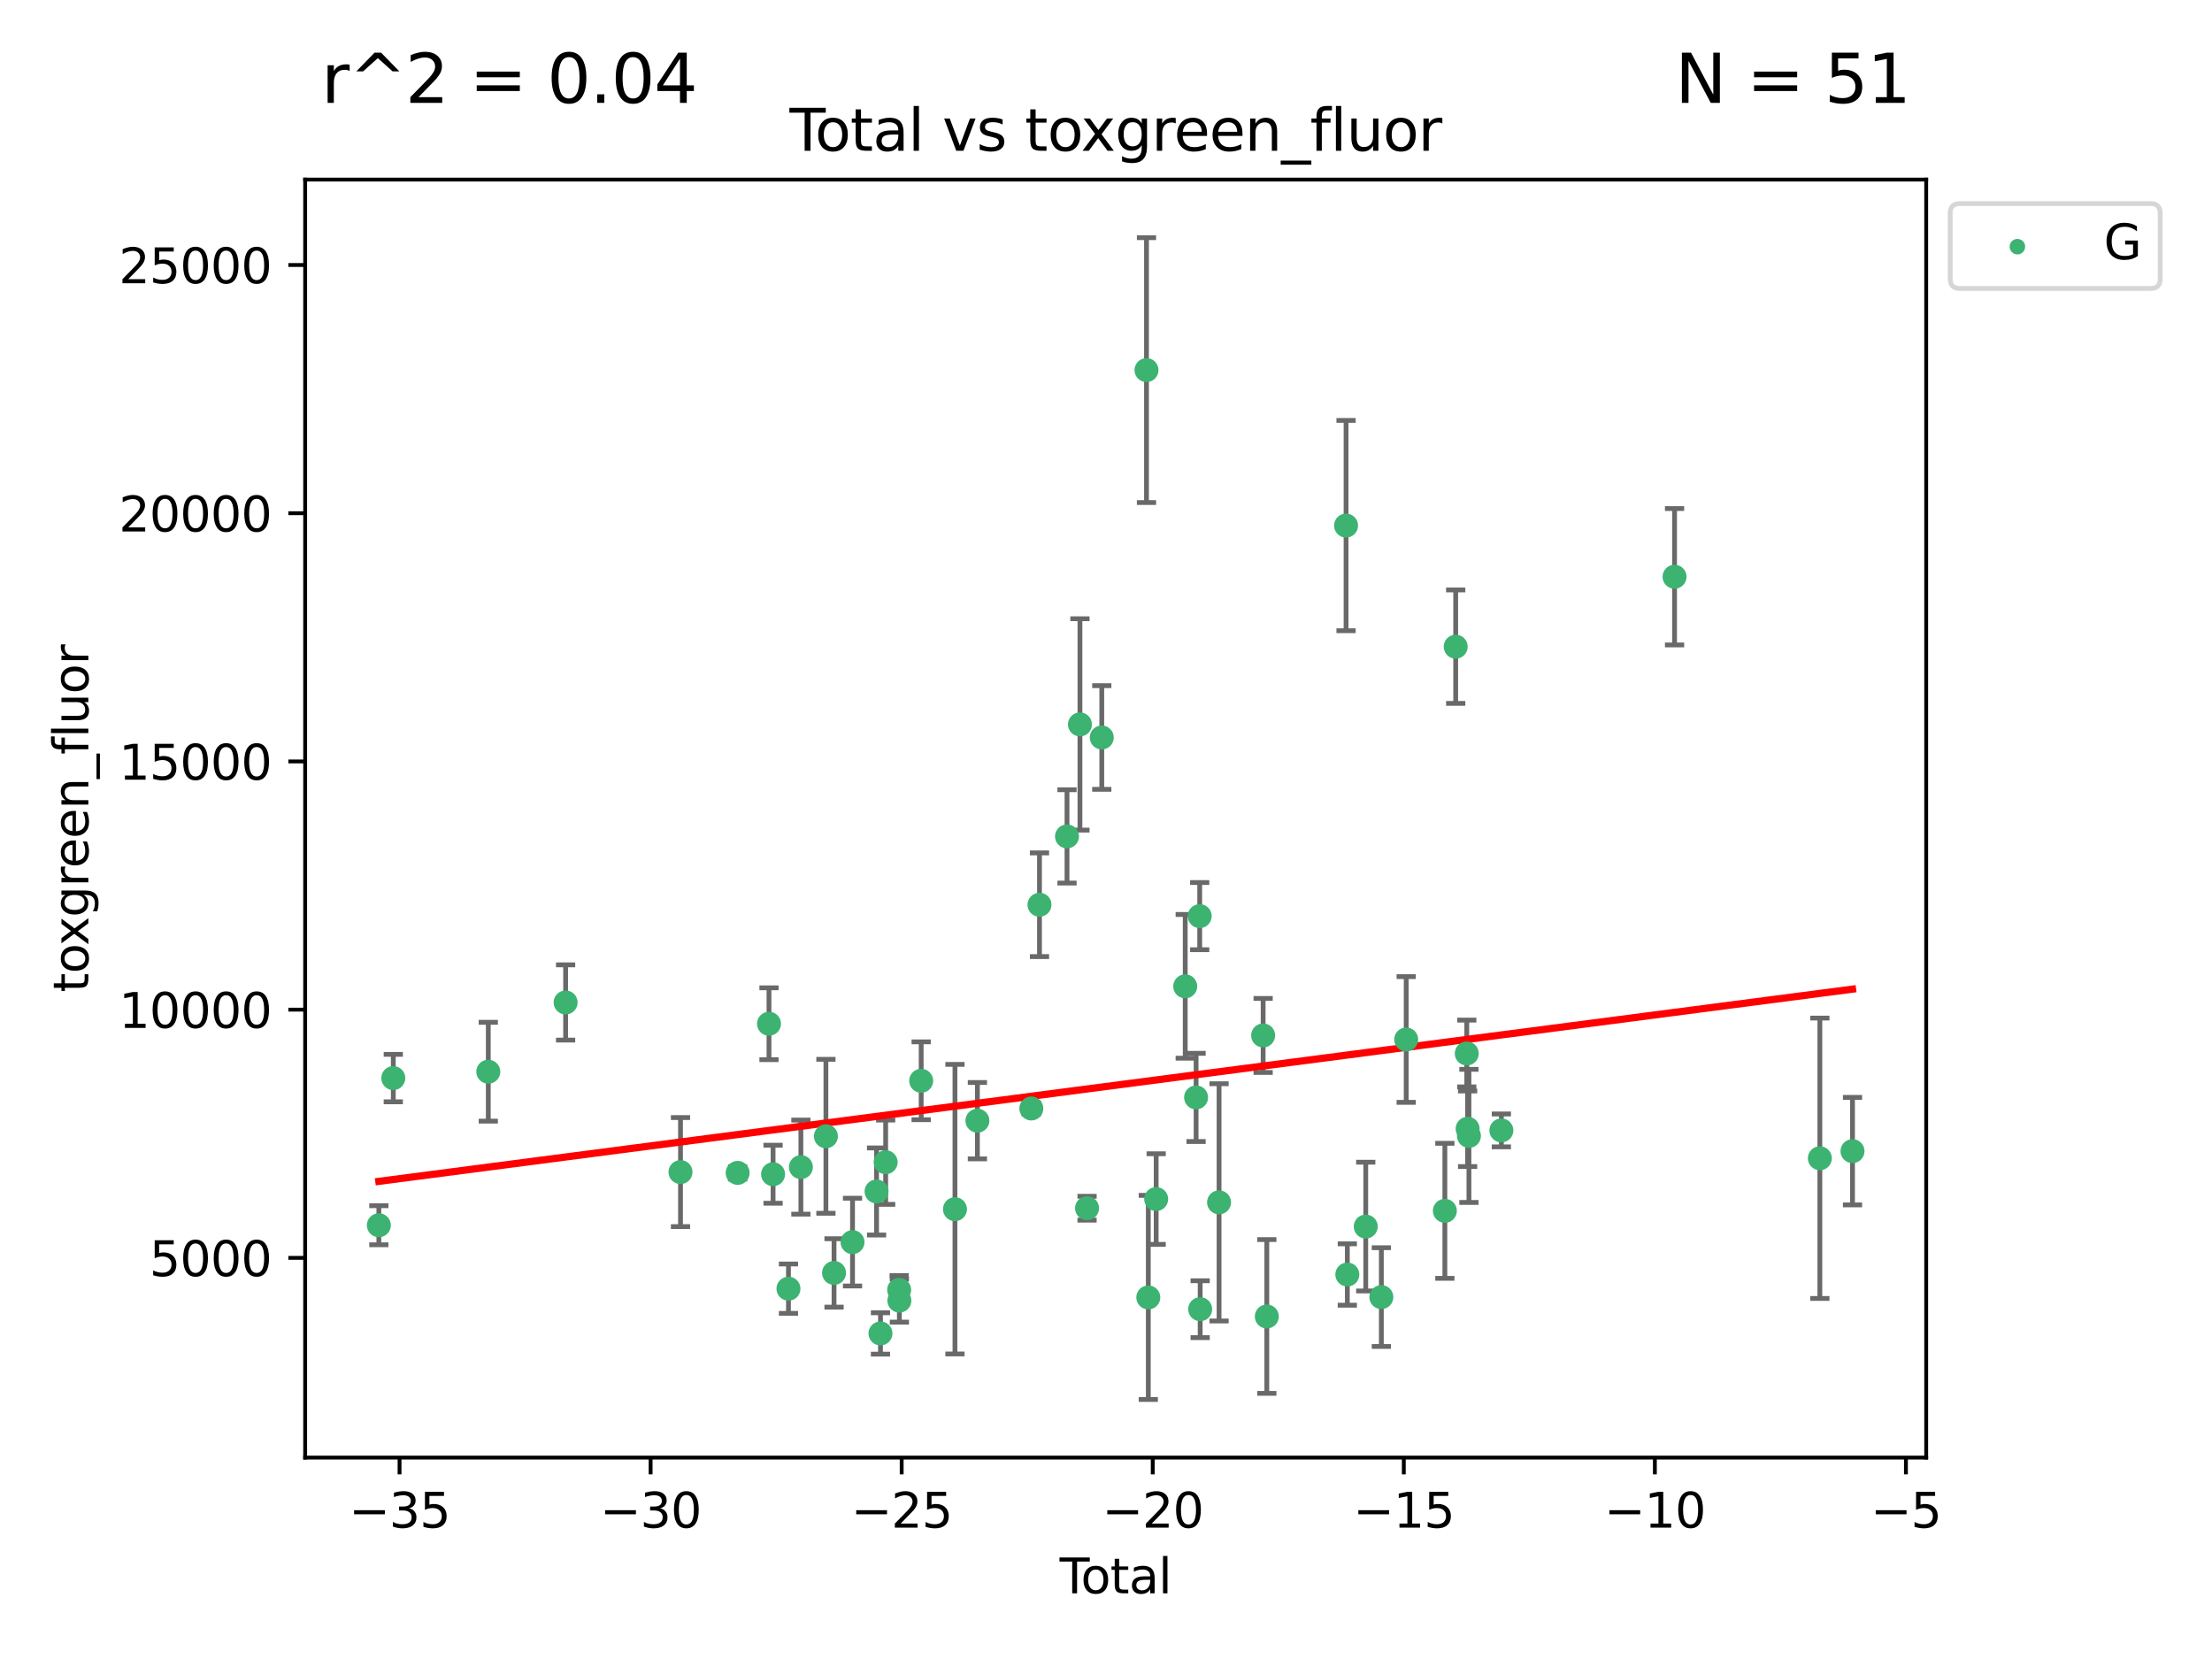 <?xml version="1.0" encoding="utf-8" standalone="no"?>
<!DOCTYPE svg PUBLIC "-//W3C//DTD SVG 1.1//EN"
  "http://www.w3.org/Graphics/SVG/1.1/DTD/svg11.dtd">
<svg xmlns:xlink="http://www.w3.org/1999/xlink" width="460.8pt" height="345.6pt" viewBox="0 0 460.8 345.6" xmlns="http://www.w3.org/2000/svg" version="1.1">
 <defs>
  <style type="text/css">*{stroke-linejoin: round; stroke-linecap: butt}</style>
 </defs>
 <g id="figure_1">
  <g id="patch_1">
   <path d="M 0 345.6 
L 460.8 345.6 
L 460.8 0 
L 0 0 
z
" style="fill: #ffffff"/>
  </g>
  <g id="axes_1">
   <g id="patch_2">
    <path d="M 63.571 303.64 
L 401.26 303.64 
L 401.26 37.411 
L 63.571 37.411 
z
" style="fill: #ffffff"/>
   </g>
   <g id="PathCollection_1">
    <defs>
     <path id="mba7ca7279b" d="M 0 1.118 
C 0.297 1.118 0.581 1 0.791 0.791 
C 1 0.581 1.118 0.297 1.118 0 
C 1.118 -0.297 1 -0.581 0.791 -0.791 
C 0.581 -1 0.297 -1.118 0 -1.118 
C -0.297 -1.118 -0.581 -1 -0.791 -0.791 
C -1 -0.581 -1.118 -0.297 -1.118 0 
C -1.118 0.297 -1 0.581 -0.791 0.791 
C -0.581 1 -0.297 1.118 0 1.118 
z
" style="stroke: #3cb371"/>
    </defs>
    <g clip-path="url(#pd27b53d51d)">
     <use xlink:href="#mba7ca7279b" x="78.921" y="255.241" style="fill: #3cb371; stroke: #3cb371"/>
     <use xlink:href="#mba7ca7279b" x="81.93" y="224.585" style="fill: #3cb371; stroke: #3cb371"/>
     <use xlink:href="#mba7ca7279b" x="101.719" y="223.257" style="fill: #3cb371; stroke: #3cb371"/>
     <use xlink:href="#mba7ca7279b" x="117.827" y="208.834" style="fill: #3cb371; stroke: #3cb371"/>
     <use xlink:href="#mba7ca7279b" x="141.76" y="244.166" style="fill: #3cb371; stroke: #3cb371"/>
     <use xlink:href="#mba7ca7279b" x="153.665" y="244.333" style="fill: #3cb371; stroke: #3cb371"/>
     <use xlink:href="#mba7ca7279b" x="160.196" y="213.265" style="fill: #3cb371; stroke: #3cb371"/>
     <use xlink:href="#mba7ca7279b" x="161.046" y="244.609" style="fill: #3cb371; stroke: #3cb371"/>
     <use xlink:href="#mba7ca7279b" x="164.252" y="268.458" style="fill: #3cb371; stroke: #3cb371"/>
     <use xlink:href="#mba7ca7279b" x="166.84" y="243.132" style="fill: #3cb371; stroke: #3cb371"/>
     <use xlink:href="#mba7ca7279b" x="172.053" y="236.707" style="fill: #3cb371; stroke: #3cb371"/>
     <use xlink:href="#mba7ca7279b" x="173.747" y="265.175" style="fill: #3cb371; stroke: #3cb371"/>
     <use xlink:href="#mba7ca7279b" x="177.596" y="258.756" style="fill: #3cb371; stroke: #3cb371"/>
     <use xlink:href="#mba7ca7279b" x="182.603" y="248.206" style="fill: #3cb371; stroke: #3cb371"/>
     <use xlink:href="#mba7ca7279b" x="183.419" y="277.778" style="fill: #3cb371; stroke: #3cb371"/>
     <use xlink:href="#mba7ca7279b" x="184.499" y="242.11" style="fill: #3cb371; stroke: #3cb371"/>
     <use xlink:href="#mba7ca7279b" x="187.311" y="268.703" style="fill: #3cb371; stroke: #3cb371"/>
     <use xlink:href="#mba7ca7279b" x="187.355" y="270.943" style="fill: #3cb371; stroke: #3cb371"/>
     <use xlink:href="#mba7ca7279b" x="191.898" y="225.149" style="fill: #3cb371; stroke: #3cb371"/>
     <use xlink:href="#mba7ca7279b" x="198.937" y="251.896" style="fill: #3cb371; stroke: #3cb371"/>
     <use xlink:href="#mba7ca7279b" x="203.61" y="233.46" style="fill: #3cb371; stroke: #3cb371"/>
     <use xlink:href="#mba7ca7279b" x="214.844" y="230.917" style="fill: #3cb371; stroke: #3cb371"/>
     <use xlink:href="#mba7ca7279b" x="216.545" y="188.473" style="fill: #3cb371; stroke: #3cb371"/>
     <use xlink:href="#mba7ca7279b" x="222.277" y="174.238" style="fill: #3cb371; stroke: #3cb371"/>
     <use xlink:href="#mba7ca7279b" x="224.972" y="150.91" style="fill: #3cb371; stroke: #3cb371"/>
     <use xlink:href="#mba7ca7279b" x="226.453" y="251.69" style="fill: #3cb371; stroke: #3cb371"/>
     <use xlink:href="#mba7ca7279b" x="229.52" y="153.633" style="fill: #3cb371; stroke: #3cb371"/>
     <use xlink:href="#mba7ca7279b" x="238.835" y="77.1" style="fill: #3cb371; stroke: #3cb371"/>
     <use xlink:href="#mba7ca7279b" x="239.213" y="270.277" style="fill: #3cb371; stroke: #3cb371"/>
     <use xlink:href="#mba7ca7279b" x="240.851" y="249.786" style="fill: #3cb371; stroke: #3cb371"/>
     <use xlink:href="#mba7ca7279b" x="246.904" y="205.47" style="fill: #3cb371; stroke: #3cb371"/>
     <use xlink:href="#mba7ca7279b" x="249.167" y="228.612" style="fill: #3cb371; stroke: #3cb371"/>
     <use xlink:href="#mba7ca7279b" x="249.92" y="190.842" style="fill: #3cb371; stroke: #3cb371"/>
     <use xlink:href="#mba7ca7279b" x="250.017" y="272.727" style="fill: #3cb371; stroke: #3cb371"/>
     <use xlink:href="#mba7ca7279b" x="253.952" y="250.471" style="fill: #3cb371; stroke: #3cb371"/>
     <use xlink:href="#mba7ca7279b" x="263.134" y="215.702" style="fill: #3cb371; stroke: #3cb371"/>
     <use xlink:href="#mba7ca7279b" x="263.901" y="274.247" style="fill: #3cb371; stroke: #3cb371"/>
     <use xlink:href="#mba7ca7279b" x="280.407" y="109.488" style="fill: #3cb371; stroke: #3cb371"/>
     <use xlink:href="#mba7ca7279b" x="280.673" y="265.504" style="fill: #3cb371; stroke: #3cb371"/>
     <use xlink:href="#mba7ca7279b" x="284.511" y="255.513" style="fill: #3cb371; stroke: #3cb371"/>
     <use xlink:href="#mba7ca7279b" x="287.76" y="270.21" style="fill: #3cb371; stroke: #3cb371"/>
     <use xlink:href="#mba7ca7279b" x="292.937" y="216.544" style="fill: #3cb371; stroke: #3cb371"/>
     <use xlink:href="#mba7ca7279b" x="300.991" y="252.238" style="fill: #3cb371; stroke: #3cb371"/>
     <use xlink:href="#mba7ca7279b" x="303.248" y="134.716" style="fill: #3cb371; stroke: #3cb371"/>
     <use xlink:href="#mba7ca7279b" x="305.556" y="219.46" style="fill: #3cb371; stroke: #3cb371"/>
     <use xlink:href="#mba7ca7279b" x="305.733" y="235.144" style="fill: #3cb371; stroke: #3cb371"/>
     <use xlink:href="#mba7ca7279b" x="306.006" y="236.628" style="fill: #3cb371; stroke: #3cb371"/>
     <use xlink:href="#mba7ca7279b" x="312.761" y="235.486" style="fill: #3cb371; stroke: #3cb371"/>
     <use xlink:href="#mba7ca7279b" x="348.839" y="120.147" style="fill: #3cb371; stroke: #3cb371"/>
     <use xlink:href="#mba7ca7279b" x="379.109" y="241.286" style="fill: #3cb371; stroke: #3cb371"/>
     <use xlink:href="#mba7ca7279b" x="385.911" y="239.804" style="fill: #3cb371; stroke: #3cb371"/>
    </g>
   </g>
   <g id="matplotlib.axis_1">
    <g id="xtick_1">
     <g id="line2d_1">
      <defs>
       <path id="m47321206a5" d="M 0 0 
L 0 3.5 
" style="stroke: #000000; stroke-width: 0.8"/>
      </defs>
      <g>
       <use xlink:href="#m47321206a5" x="83.232" y="303.64" style="stroke: #000000; stroke-width: 0.8"/>
      </g>
     </g>
     <g id="text_1">
      <!-- −35 -->
      <g transform="translate(72.68 318.238)scale(0.1 -0.1)">
       <defs>
        <path id="DejaVuSans-2212" d="M 678 2272 
L 4684 2272 
L 4684 1741 
L 678 1741 
L 678 2272 
z
" transform="scale(0.016)"/>
        <path id="DejaVuSans-33" d="M 2597 2516 
Q 3050 2419 3304 2112 
Q 3559 1806 3559 1356 
Q 3559 666 3084 287 
Q 2609 -91 1734 -91 
Q 1441 -91 1130 -33 
Q 819 25 488 141 
L 488 750 
Q 750 597 1062 519 
Q 1375 441 1716 441 
Q 2309 441 2620 675 
Q 2931 909 2931 1356 
Q 2931 1769 2642 2001 
Q 2353 2234 1838 2234 
L 1294 2234 
L 1294 2753 
L 1863 2753 
Q 2328 2753 2575 2939 
Q 2822 3125 2822 3475 
Q 2822 3834 2567 4026 
Q 2313 4219 1838 4219 
Q 1578 4219 1281 4162 
Q 984 4106 628 3988 
L 628 4550 
Q 988 4650 1302 4700 
Q 1616 4750 1894 4750 
Q 2613 4750 3031 4423 
Q 3450 4097 3450 3541 
Q 3450 3153 3228 2886 
Q 3006 2619 2597 2516 
z
" transform="scale(0.016)"/>
        <path id="DejaVuSans-35" d="M 691 4666 
L 3169 4666 
L 3169 4134 
L 1269 4134 
L 1269 2991 
Q 1406 3038 1543 3061 
Q 1681 3084 1819 3084 
Q 2600 3084 3056 2656 
Q 3513 2228 3513 1497 
Q 3513 744 3044 326 
Q 2575 -91 1722 -91 
Q 1428 -91 1123 -41 
Q 819 9 494 109 
L 494 744 
Q 775 591 1075 516 
Q 1375 441 1709 441 
Q 2250 441 2565 725 
Q 2881 1009 2881 1497 
Q 2881 1984 2565 2268 
Q 2250 2553 1709 2553 
Q 1456 2553 1204 2497 
Q 953 2441 691 2322 
L 691 4666 
z
" transform="scale(0.016)"/>
       </defs>
       <use xlink:href="#DejaVuSans-2212"/>
       <use xlink:href="#DejaVuSans-33" x="83.789"/>
       <use xlink:href="#DejaVuSans-35" x="147.412"/>
      </g>
     </g>
    </g>
    <g id="xtick_2">
     <g id="line2d_2">
      <g>
       <use xlink:href="#m47321206a5" x="135.534" y="303.64" style="stroke: #000000; stroke-width: 0.8"/>
      </g>
     </g>
     <g id="text_2">
      <!-- −30 -->
      <g transform="translate(124.981 318.238)scale(0.1 -0.1)">
       <defs>
        <path id="DejaVuSans-30" d="M 2034 4250 
Q 1547 4250 1301 3770 
Q 1056 3291 1056 2328 
Q 1056 1369 1301 889 
Q 1547 409 2034 409 
Q 2525 409 2770 889 
Q 3016 1369 3016 2328 
Q 3016 3291 2770 3770 
Q 2525 4250 2034 4250 
z
M 2034 4750 
Q 2819 4750 3233 4129 
Q 3647 3509 3647 2328 
Q 3647 1150 3233 529 
Q 2819 -91 2034 -91 
Q 1250 -91 836 529 
Q 422 1150 422 2328 
Q 422 3509 836 4129 
Q 1250 4750 2034 4750 
z
" transform="scale(0.016)"/>
       </defs>
       <use xlink:href="#DejaVuSans-2212"/>
       <use xlink:href="#DejaVuSans-33" x="83.789"/>
       <use xlink:href="#DejaVuSans-30" x="147.412"/>
      </g>
     </g>
    </g>
    <g id="xtick_3">
     <g id="line2d_3">
      <g>
       <use xlink:href="#m47321206a5" x="187.835" y="303.64" style="stroke: #000000; stroke-width: 0.8"/>
      </g>
     </g>
     <g id="text_3">
      <!-- −25 -->
      <g transform="translate(177.283 318.238)scale(0.1 -0.1)">
       <defs>
        <path id="DejaVuSans-32" d="M 1228 531 
L 3431 531 
L 3431 0 
L 469 0 
L 469 531 
Q 828 903 1448 1529 
Q 2069 2156 2228 2338 
Q 2531 2678 2651 2914 
Q 2772 3150 2772 3378 
Q 2772 3750 2511 3984 
Q 2250 4219 1831 4219 
Q 1534 4219 1204 4116 
Q 875 4013 500 3803 
L 500 4441 
Q 881 4594 1212 4672 
Q 1544 4750 1819 4750 
Q 2544 4750 2975 4387 
Q 3406 4025 3406 3419 
Q 3406 3131 3298 2873 
Q 3191 2616 2906 2266 
Q 2828 2175 2409 1742 
Q 1991 1309 1228 531 
z
" transform="scale(0.016)"/>
       </defs>
       <use xlink:href="#DejaVuSans-2212"/>
       <use xlink:href="#DejaVuSans-32" x="83.789"/>
       <use xlink:href="#DejaVuSans-35" x="147.412"/>
      </g>
     </g>
    </g>
    <g id="xtick_4">
     <g id="line2d_4">
      <g>
       <use xlink:href="#m47321206a5" x="240.136" y="303.64" style="stroke: #000000; stroke-width: 0.8"/>
      </g>
     </g>
     <g id="text_4">
      <!-- −20 -->
      <g transform="translate(229.584 318.238)scale(0.1 -0.1)">
       <use xlink:href="#DejaVuSans-2212"/>
       <use xlink:href="#DejaVuSans-32" x="83.789"/>
       <use xlink:href="#DejaVuSans-30" x="147.412"/>
      </g>
     </g>
    </g>
    <g id="xtick_5">
     <g id="line2d_5">
      <g>
       <use xlink:href="#m47321206a5" x="292.437" y="303.64" style="stroke: #000000; stroke-width: 0.8"/>
      </g>
     </g>
     <g id="text_5">
      <!-- −15 -->
      <g transform="translate(281.885 318.238)scale(0.1 -0.1)">
       <defs>
        <path id="DejaVuSans-31" d="M 794 531 
L 1825 531 
L 1825 4091 
L 703 3866 
L 703 4441 
L 1819 4666 
L 2450 4666 
L 2450 531 
L 3481 531 
L 3481 0 
L 794 0 
L 794 531 
z
" transform="scale(0.016)"/>
       </defs>
       <use xlink:href="#DejaVuSans-2212"/>
       <use xlink:href="#DejaVuSans-31" x="83.789"/>
       <use xlink:href="#DejaVuSans-35" x="147.412"/>
      </g>
     </g>
    </g>
    <g id="xtick_6">
     <g id="line2d_6">
      <g>
       <use xlink:href="#m47321206a5" x="344.739" y="303.64" style="stroke: #000000; stroke-width: 0.8"/>
      </g>
     </g>
     <g id="text_6">
      <!-- −10 -->
      <g transform="translate(334.186 318.238)scale(0.1 -0.1)">
       <use xlink:href="#DejaVuSans-2212"/>
       <use xlink:href="#DejaVuSans-31" x="83.789"/>
       <use xlink:href="#DejaVuSans-30" x="147.412"/>
      </g>
     </g>
    </g>
    <g id="xtick_7">
     <g id="line2d_7">
      <g>
       <use xlink:href="#m47321206a5" x="397.04" y="303.64" style="stroke: #000000; stroke-width: 0.8"/>
      </g>
     </g>
     <g id="text_7">
      <!-- −5 -->
      <g transform="translate(389.669 318.238)scale(0.1 -0.1)">
       <use xlink:href="#DejaVuSans-2212"/>
       <use xlink:href="#DejaVuSans-35" x="83.789"/>
      </g>
     </g>
    </g>
    <g id="text_8">
     <!-- Total -->
     <g transform="translate(220.739 331.917)scale(0.1 -0.1)">
      <defs>
       <path id="DejaVuSans-54" d="M -19 4666 
L 3928 4666 
L 3928 4134 
L 2272 4134 
L 2272 0 
L 1638 0 
L 1638 4134 
L -19 4134 
L -19 4666 
z
" transform="scale(0.016)"/>
       <path id="DejaVuSans-6f" d="M 1959 3097 
Q 1497 3097 1228 2736 
Q 959 2375 959 1747 
Q 959 1119 1226 758 
Q 1494 397 1959 397 
Q 2419 397 2687 759 
Q 2956 1122 2956 1747 
Q 2956 2369 2687 2733 
Q 2419 3097 1959 3097 
z
M 1959 3584 
Q 2709 3584 3137 3096 
Q 3566 2609 3566 1747 
Q 3566 888 3137 398 
Q 2709 -91 1959 -91 
Q 1206 -91 779 398 
Q 353 888 353 1747 
Q 353 2609 779 3096 
Q 1206 3584 1959 3584 
z
" transform="scale(0.016)"/>
       <path id="DejaVuSans-74" d="M 1172 4494 
L 1172 3500 
L 2356 3500 
L 2356 3053 
L 1172 3053 
L 1172 1153 
Q 1172 725 1289 603 
Q 1406 481 1766 481 
L 2356 481 
L 2356 0 
L 1766 0 
Q 1100 0 847 248 
Q 594 497 594 1153 
L 594 3053 
L 172 3053 
L 172 3500 
L 594 3500 
L 594 4494 
L 1172 4494 
z
" transform="scale(0.016)"/>
       <path id="DejaVuSans-61" d="M 2194 1759 
Q 1497 1759 1228 1600 
Q 959 1441 959 1056 
Q 959 750 1161 570 
Q 1363 391 1709 391 
Q 2188 391 2477 730 
Q 2766 1069 2766 1631 
L 2766 1759 
L 2194 1759 
z
M 3341 1997 
L 3341 0 
L 2766 0 
L 2766 531 
Q 2569 213 2275 61 
Q 1981 -91 1556 -91 
Q 1019 -91 701 211 
Q 384 513 384 1019 
Q 384 1609 779 1909 
Q 1175 2209 1959 2209 
L 2766 2209 
L 2766 2266 
Q 2766 2663 2505 2880 
Q 2244 3097 1772 3097 
Q 1472 3097 1187 3025 
Q 903 2953 641 2809 
L 641 3341 
Q 956 3463 1253 3523 
Q 1550 3584 1831 3584 
Q 2591 3584 2966 3190 
Q 3341 2797 3341 1997 
z
" transform="scale(0.016)"/>
       <path id="DejaVuSans-6c" d="M 603 4863 
L 1178 4863 
L 1178 0 
L 603 0 
L 603 4863 
z
" transform="scale(0.016)"/>
      </defs>
      <use xlink:href="#DejaVuSans-54"/>
      <use xlink:href="#DejaVuSans-6f" x="44.084"/>
      <use xlink:href="#DejaVuSans-74" x="105.266"/>
      <use xlink:href="#DejaVuSans-61" x="144.475"/>
      <use xlink:href="#DejaVuSans-6c" x="205.754"/>
     </g>
    </g>
   </g>
   <g id="matplotlib.axis_2">
    <g id="ytick_1">
     <g id="line2d_8">
      <defs>
       <path id="mb2e7eebcdf" d="M 0 0 
L -3.5 0 
" style="stroke: #000000; stroke-width: 0.8"/>
      </defs>
      <g>
       <use xlink:href="#mb2e7eebcdf" x="63.571" y="262.033" style="stroke: #000000; stroke-width: 0.8"/>
      </g>
     </g>
     <g id="text_9">
      <!-- 5000 -->
      <g transform="translate(31.121 265.832)scale(0.1 -0.1)">
       <use xlink:href="#DejaVuSans-35"/>
       <use xlink:href="#DejaVuSans-30" x="63.623"/>
       <use xlink:href="#DejaVuSans-30" x="127.246"/>
       <use xlink:href="#DejaVuSans-30" x="190.869"/>
      </g>
     </g>
    </g>
    <g id="ytick_2">
     <g id="line2d_9">
      <g>
       <use xlink:href="#mb2e7eebcdf" x="63.571" y="210.326" style="stroke: #000000; stroke-width: 0.8"/>
      </g>
     </g>
     <g id="text_10">
      <!-- 10000 -->
      <g transform="translate(24.759 214.125)scale(0.1 -0.1)">
       <use xlink:href="#DejaVuSans-31"/>
       <use xlink:href="#DejaVuSans-30" x="63.623"/>
       <use xlink:href="#DejaVuSans-30" x="127.246"/>
       <use xlink:href="#DejaVuSans-30" x="190.869"/>
       <use xlink:href="#DejaVuSans-30" x="254.492"/>
      </g>
     </g>
    </g>
    <g id="ytick_3">
     <g id="line2d_10">
      <g>
       <use xlink:href="#mb2e7eebcdf" x="63.571" y="158.619" style="stroke: #000000; stroke-width: 0.8"/>
      </g>
     </g>
     <g id="text_11">
      <!-- 15000 -->
      <g transform="translate(24.759 162.418)scale(0.1 -0.1)">
       <use xlink:href="#DejaVuSans-31"/>
       <use xlink:href="#DejaVuSans-35" x="63.623"/>
       <use xlink:href="#DejaVuSans-30" x="127.246"/>
       <use xlink:href="#DejaVuSans-30" x="190.869"/>
       <use xlink:href="#DejaVuSans-30" x="254.492"/>
      </g>
     </g>
    </g>
    <g id="ytick_4">
     <g id="line2d_11">
      <g>
       <use xlink:href="#mb2e7eebcdf" x="63.571" y="106.913" style="stroke: #000000; stroke-width: 0.8"/>
      </g>
     </g>
     <g id="text_12">
      <!-- 20000 -->
      <g transform="translate(24.759 110.712)scale(0.1 -0.1)">
       <use xlink:href="#DejaVuSans-32"/>
       <use xlink:href="#DejaVuSans-30" x="63.623"/>
       <use xlink:href="#DejaVuSans-30" x="127.246"/>
       <use xlink:href="#DejaVuSans-30" x="190.869"/>
       <use xlink:href="#DejaVuSans-30" x="254.492"/>
      </g>
     </g>
    </g>
    <g id="ytick_5">
     <g id="line2d_12">
      <g>
       <use xlink:href="#mb2e7eebcdf" x="63.571" y="55.206" style="stroke: #000000; stroke-width: 0.8"/>
      </g>
     </g>
     <g id="text_13">
      <!-- 25000 -->
      <g transform="translate(24.759 59.005)scale(0.1 -0.1)">
       <use xlink:href="#DejaVuSans-32"/>
       <use xlink:href="#DejaVuSans-35" x="63.623"/>
       <use xlink:href="#DejaVuSans-30" x="127.246"/>
       <use xlink:href="#DejaVuSans-30" x="190.869"/>
       <use xlink:href="#DejaVuSans-30" x="254.492"/>
      </g>
     </g>
    </g>
    <g id="text_14">
     <!-- toxgreen_fluor -->
     <g transform="translate(18.401 206.72)rotate(-90)scale(0.1 -0.1)">
      <defs>
       <path id="DejaVuSans-78" d="M 3513 3500 
L 2247 1797 
L 3578 0 
L 2900 0 
L 1881 1375 
L 863 0 
L 184 0 
L 1544 1831 
L 300 3500 
L 978 3500 
L 1906 2253 
L 2834 3500 
L 3513 3500 
z
" transform="scale(0.016)"/>
       <path id="DejaVuSans-67" d="M 2906 1791 
Q 2906 2416 2648 2759 
Q 2391 3103 1925 3103 
Q 1463 3103 1205 2759 
Q 947 2416 947 1791 
Q 947 1169 1205 825 
Q 1463 481 1925 481 
Q 2391 481 2648 825 
Q 2906 1169 2906 1791 
z
M 3481 434 
Q 3481 -459 3084 -895 
Q 2688 -1331 1869 -1331 
Q 1566 -1331 1297 -1286 
Q 1028 -1241 775 -1147 
L 775 -588 
Q 1028 -725 1275 -790 
Q 1522 -856 1778 -856 
Q 2344 -856 2625 -561 
Q 2906 -266 2906 331 
L 2906 616 
Q 2728 306 2450 153 
Q 2172 0 1784 0 
Q 1141 0 747 490 
Q 353 981 353 1791 
Q 353 2603 747 3093 
Q 1141 3584 1784 3584 
Q 2172 3584 2450 3431 
Q 2728 3278 2906 2969 
L 2906 3500 
L 3481 3500 
L 3481 434 
z
" transform="scale(0.016)"/>
       <path id="DejaVuSans-72" d="M 2631 2963 
Q 2534 3019 2420 3045 
Q 2306 3072 2169 3072 
Q 1681 3072 1420 2755 
Q 1159 2438 1159 1844 
L 1159 0 
L 581 0 
L 581 3500 
L 1159 3500 
L 1159 2956 
Q 1341 3275 1631 3429 
Q 1922 3584 2338 3584 
Q 2397 3584 2469 3576 
Q 2541 3569 2628 3553 
L 2631 2963 
z
" transform="scale(0.016)"/>
       <path id="DejaVuSans-65" d="M 3597 1894 
L 3597 1613 
L 953 1613 
Q 991 1019 1311 708 
Q 1631 397 2203 397 
Q 2534 397 2845 478 
Q 3156 559 3463 722 
L 3463 178 
Q 3153 47 2828 -22 
Q 2503 -91 2169 -91 
Q 1331 -91 842 396 
Q 353 884 353 1716 
Q 353 2575 817 3079 
Q 1281 3584 2069 3584 
Q 2775 3584 3186 3129 
Q 3597 2675 3597 1894 
z
M 3022 2063 
Q 3016 2534 2758 2815 
Q 2500 3097 2075 3097 
Q 1594 3097 1305 2825 
Q 1016 2553 972 2059 
L 3022 2063 
z
" transform="scale(0.016)"/>
       <path id="DejaVuSans-6e" d="M 3513 2113 
L 3513 0 
L 2938 0 
L 2938 2094 
Q 2938 2591 2744 2837 
Q 2550 3084 2163 3084 
Q 1697 3084 1428 2787 
Q 1159 2491 1159 1978 
L 1159 0 
L 581 0 
L 581 3500 
L 1159 3500 
L 1159 2956 
Q 1366 3272 1645 3428 
Q 1925 3584 2291 3584 
Q 2894 3584 3203 3211 
Q 3513 2838 3513 2113 
z
" transform="scale(0.016)"/>
       <path id="DejaVuSans-5f" d="M 3263 -1063 
L 3263 -1509 
L -63 -1509 
L -63 -1063 
L 3263 -1063 
z
" transform="scale(0.016)"/>
       <path id="DejaVuSans-66" d="M 2375 4863 
L 2375 4384 
L 1825 4384 
Q 1516 4384 1395 4259 
Q 1275 4134 1275 3809 
L 1275 3500 
L 2222 3500 
L 2222 3053 
L 1275 3053 
L 1275 0 
L 697 0 
L 697 3053 
L 147 3053 
L 147 3500 
L 697 3500 
L 697 3744 
Q 697 4328 969 4595 
Q 1241 4863 1831 4863 
L 2375 4863 
z
" transform="scale(0.016)"/>
       <path id="DejaVuSans-75" d="M 544 1381 
L 544 3500 
L 1119 3500 
L 1119 1403 
Q 1119 906 1312 657 
Q 1506 409 1894 409 
Q 2359 409 2629 706 
Q 2900 1003 2900 1516 
L 2900 3500 
L 3475 3500 
L 3475 0 
L 2900 0 
L 2900 538 
Q 2691 219 2414 64 
Q 2138 -91 1772 -91 
Q 1169 -91 856 284 
Q 544 659 544 1381 
z
M 1991 3584 
L 1991 3584 
z
" transform="scale(0.016)"/>
      </defs>
      <use xlink:href="#DejaVuSans-74"/>
      <use xlink:href="#DejaVuSans-6f" x="39.209"/>
      <use xlink:href="#DejaVuSans-78" x="97.266"/>
      <use xlink:href="#DejaVuSans-67" x="156.445"/>
      <use xlink:href="#DejaVuSans-72" x="219.922"/>
      <use xlink:href="#DejaVuSans-65" x="258.785"/>
      <use xlink:href="#DejaVuSans-65" x="320.309"/>
      <use xlink:href="#DejaVuSans-6e" x="381.832"/>
      <use xlink:href="#DejaVuSans-5f" x="445.211"/>
      <use xlink:href="#DejaVuSans-66" x="495.211"/>
      <use xlink:href="#DejaVuSans-6c" x="530.416"/>
      <use xlink:href="#DejaVuSans-75" x="558.199"/>
      <use xlink:href="#DejaVuSans-6f" x="621.578"/>
      <use xlink:href="#DejaVuSans-72" x="682.76"/>
     </g>
    </g>
   </g>
   <g id="LineCollection_1">
    <path d="M 78.921 259.311 
L 78.921 251.171 
" clip-path="url(#pd27b53d51d)" style="fill: none; stroke: #696969"/>
    <path d="M 81.93 229.529 
L 81.93 219.641 
" clip-path="url(#pd27b53d51d)" style="fill: none; stroke: #696969"/>
    <path d="M 101.719 233.551 
L 101.719 212.963 
" clip-path="url(#pd27b53d51d)" style="fill: none; stroke: #696969"/>
    <path d="M 117.827 216.671 
L 117.827 200.996 
" clip-path="url(#pd27b53d51d)" style="fill: none; stroke: #696969"/>
    <path d="M 141.76 255.523 
L 141.76 232.809 
" clip-path="url(#pd27b53d51d)" style="fill: none; stroke: #696969"/>
    <path d="M 153.665 245.62 
L 153.665 243.047 
" clip-path="url(#pd27b53d51d)" style="fill: none; stroke: #696969"/>
    <path d="M 160.196 220.749 
L 160.196 205.782 
" clip-path="url(#pd27b53d51d)" style="fill: none; stroke: #696969"/>
    <path d="M 161.046 250.653 
L 161.046 238.566 
" clip-path="url(#pd27b53d51d)" style="fill: none; stroke: #696969"/>
    <path d="M 164.252 273.6 
L 164.252 263.315 
" clip-path="url(#pd27b53d51d)" style="fill: none; stroke: #696969"/>
    <path d="M 166.84 252.927 
L 166.84 233.337 
" clip-path="url(#pd27b53d51d)" style="fill: none; stroke: #696969"/>
    <path d="M 172.053 252.743 
L 172.053 220.671 
" clip-path="url(#pd27b53d51d)" style="fill: none; stroke: #696969"/>
    <path d="M 173.747 272.302 
L 173.747 258.049 
" clip-path="url(#pd27b53d51d)" style="fill: none; stroke: #696969"/>
    <path d="M 177.596 267.9 
L 177.596 249.612 
" clip-path="url(#pd27b53d51d)" style="fill: none; stroke: #696969"/>
    <path d="M 182.603 257.273 
L 182.603 239.138 
" clip-path="url(#pd27b53d51d)" style="fill: none; stroke: #696969"/>
    <path d="M 183.419 282.087 
L 183.419 273.469 
" clip-path="url(#pd27b53d51d)" style="fill: none; stroke: #696969"/>
    <path d="M 184.499 250.89 
L 184.499 233.33 
" clip-path="url(#pd27b53d51d)" style="fill: none; stroke: #696969"/>
    <path d="M 187.311 271.688 
L 187.311 265.719 
" clip-path="url(#pd27b53d51d)" style="fill: none; stroke: #696969"/>
    <path d="M 187.355 275.422 
L 187.355 266.463 
" clip-path="url(#pd27b53d51d)" style="fill: none; stroke: #696969"/>
    <path d="M 191.898 233.257 
L 191.898 217.04 
" clip-path="url(#pd27b53d51d)" style="fill: none; stroke: #696969"/>
    <path d="M 198.937 282.056 
L 198.937 221.735 
" clip-path="url(#pd27b53d51d)" style="fill: none; stroke: #696969"/>
    <path d="M 203.61 241.413 
L 203.61 225.507 
" clip-path="url(#pd27b53d51d)" style="fill: none; stroke: #696969"/>
    <path d="M 214.844 232.091 
L 214.844 229.743 
" clip-path="url(#pd27b53d51d)" style="fill: none; stroke: #696969"/>
    <path d="M 216.545 199.273 
L 216.545 177.673 
" clip-path="url(#pd27b53d51d)" style="fill: none; stroke: #696969"/>
    <path d="M 222.277 183.954 
L 222.277 164.521 
" clip-path="url(#pd27b53d51d)" style="fill: none; stroke: #696969"/>
    <path d="M 224.972 172.929 
L 224.972 128.892 
" clip-path="url(#pd27b53d51d)" style="fill: none; stroke: #696969"/>
    <path d="M 226.453 254.176 
L 226.453 249.205 
" clip-path="url(#pd27b53d51d)" style="fill: none; stroke: #696969"/>
    <path d="M 229.52 164.431 
L 229.52 142.835 
" clip-path="url(#pd27b53d51d)" style="fill: none; stroke: #696969"/>
    <path d="M 238.835 104.687 
L 238.835 49.513 
" clip-path="url(#pd27b53d51d)" style="fill: none; stroke: #696969"/>
    <path d="M 239.213 291.539 
L 239.213 249.015 
" clip-path="url(#pd27b53d51d)" style="fill: none; stroke: #696969"/>
    <path d="M 240.851 259.226 
L 240.851 240.345 
" clip-path="url(#pd27b53d51d)" style="fill: none; stroke: #696969"/>
    <path d="M 246.904 220.441 
L 246.904 190.499 
" clip-path="url(#pd27b53d51d)" style="fill: none; stroke: #696969"/>
    <path d="M 249.167 237.799 
L 249.167 219.426 
" clip-path="url(#pd27b53d51d)" style="fill: none; stroke: #696969"/>
    <path d="M 249.92 197.841 
L 249.92 183.843 
" clip-path="url(#pd27b53d51d)" style="fill: none; stroke: #696969"/>
    <path d="M 250.017 278.654 
L 250.017 266.8 
" clip-path="url(#pd27b53d51d)" style="fill: none; stroke: #696969"/>
    <path d="M 253.952 275.182 
L 253.952 225.759 
" clip-path="url(#pd27b53d51d)" style="fill: none; stroke: #696969"/>
    <path d="M 263.134 223.413 
L 263.134 207.991 
" clip-path="url(#pd27b53d51d)" style="fill: none; stroke: #696969"/>
    <path d="M 263.901 290.264 
L 263.901 258.23 
" clip-path="url(#pd27b53d51d)" style="fill: none; stroke: #696969"/>
    <path d="M 280.407 131.392 
L 280.407 87.583 
" clip-path="url(#pd27b53d51d)" style="fill: none; stroke: #696969"/>
    <path d="M 280.673 271.897 
L 280.673 259.11 
" clip-path="url(#pd27b53d51d)" style="fill: none; stroke: #696969"/>
    <path d="M 284.511 268.925 
L 284.511 242.101 
" clip-path="url(#pd27b53d51d)" style="fill: none; stroke: #696969"/>
    <path d="M 287.76 280.495 
L 287.76 259.925 
" clip-path="url(#pd27b53d51d)" style="fill: none; stroke: #696969"/>
    <path d="M 292.937 229.64 
L 292.937 203.449 
" clip-path="url(#pd27b53d51d)" style="fill: none; stroke: #696969"/>
    <path d="M 300.991 266.299 
L 300.991 238.176 
" clip-path="url(#pd27b53d51d)" style="fill: none; stroke: #696969"/>
    <path d="M 303.248 146.53 
L 303.248 122.902 
" clip-path="url(#pd27b53d51d)" style="fill: none; stroke: #696969"/>
    <path d="M 305.556 226.413 
L 305.556 212.507 
" clip-path="url(#pd27b53d51d)" style="fill: none; stroke: #696969"/>
    <path d="M 305.733 243.011 
L 305.733 227.276 
" clip-path="url(#pd27b53d51d)" style="fill: none; stroke: #696969"/>
    <path d="M 306.006 250.491 
L 306.006 222.765 
" clip-path="url(#pd27b53d51d)" style="fill: none; stroke: #696969"/>
    <path d="M 312.761 238.911 
L 312.761 232.06 
" clip-path="url(#pd27b53d51d)" style="fill: none; stroke: #696969"/>
    <path d="M 348.839 134.352 
L 348.839 105.942 
" clip-path="url(#pd27b53d51d)" style="fill: none; stroke: #696969"/>
    <path d="M 379.109 270.492 
L 379.109 212.081 
" clip-path="url(#pd27b53d51d)" style="fill: none; stroke: #696969"/>
    <path d="M 385.911 251.003 
L 385.911 228.605 
" clip-path="url(#pd27b53d51d)" style="fill: none; stroke: #696969"/>
   </g>
   <g id="line2d_13">
    <defs>
     <path id="meacc08c712" d="M 2 0 
L -2 -0 
" style="stroke: #696969"/>
    </defs>
    <g clip-path="url(#pd27b53d51d)">
     <use xlink:href="#meacc08c712" x="78.921" y="259.311" style="fill: #696969; stroke: #696969"/>
     <use xlink:href="#meacc08c712" x="81.93" y="229.529" style="fill: #696969; stroke: #696969"/>
     <use xlink:href="#meacc08c712" x="101.719" y="233.551" style="fill: #696969; stroke: #696969"/>
     <use xlink:href="#meacc08c712" x="117.827" y="216.671" style="fill: #696969; stroke: #696969"/>
     <use xlink:href="#meacc08c712" x="141.76" y="255.523" style="fill: #696969; stroke: #696969"/>
     <use xlink:href="#meacc08c712" x="153.665" y="245.62" style="fill: #696969; stroke: #696969"/>
     <use xlink:href="#meacc08c712" x="160.196" y="220.749" style="fill: #696969; stroke: #696969"/>
     <use xlink:href="#meacc08c712" x="161.046" y="250.653" style="fill: #696969; stroke: #696969"/>
     <use xlink:href="#meacc08c712" x="164.252" y="273.6" style="fill: #696969; stroke: #696969"/>
     <use xlink:href="#meacc08c712" x="166.84" y="252.927" style="fill: #696969; stroke: #696969"/>
     <use xlink:href="#meacc08c712" x="172.053" y="252.743" style="fill: #696969; stroke: #696969"/>
     <use xlink:href="#meacc08c712" x="173.747" y="272.302" style="fill: #696969; stroke: #696969"/>
     <use xlink:href="#meacc08c712" x="177.596" y="267.9" style="fill: #696969; stroke: #696969"/>
     <use xlink:href="#meacc08c712" x="182.603" y="257.273" style="fill: #696969; stroke: #696969"/>
     <use xlink:href="#meacc08c712" x="183.419" y="282.087" style="fill: #696969; stroke: #696969"/>
     <use xlink:href="#meacc08c712" x="184.499" y="250.89" style="fill: #696969; stroke: #696969"/>
     <use xlink:href="#meacc08c712" x="187.311" y="271.688" style="fill: #696969; stroke: #696969"/>
     <use xlink:href="#meacc08c712" x="187.355" y="275.422" style="fill: #696969; stroke: #696969"/>
     <use xlink:href="#meacc08c712" x="191.898" y="233.257" style="fill: #696969; stroke: #696969"/>
     <use xlink:href="#meacc08c712" x="198.937" y="282.056" style="fill: #696969; stroke: #696969"/>
     <use xlink:href="#meacc08c712" x="203.61" y="241.413" style="fill: #696969; stroke: #696969"/>
     <use xlink:href="#meacc08c712" x="214.844" y="232.091" style="fill: #696969; stroke: #696969"/>
     <use xlink:href="#meacc08c712" x="216.545" y="199.273" style="fill: #696969; stroke: #696969"/>
     <use xlink:href="#meacc08c712" x="222.277" y="183.954" style="fill: #696969; stroke: #696969"/>
     <use xlink:href="#meacc08c712" x="224.972" y="172.929" style="fill: #696969; stroke: #696969"/>
     <use xlink:href="#meacc08c712" x="226.453" y="254.176" style="fill: #696969; stroke: #696969"/>
     <use xlink:href="#meacc08c712" x="229.52" y="164.431" style="fill: #696969; stroke: #696969"/>
     <use xlink:href="#meacc08c712" x="238.835" y="104.687" style="fill: #696969; stroke: #696969"/>
     <use xlink:href="#meacc08c712" x="239.213" y="291.539" style="fill: #696969; stroke: #696969"/>
     <use xlink:href="#meacc08c712" x="240.851" y="259.226" style="fill: #696969; stroke: #696969"/>
     <use xlink:href="#meacc08c712" x="246.904" y="220.441" style="fill: #696969; stroke: #696969"/>
     <use xlink:href="#meacc08c712" x="249.167" y="237.799" style="fill: #696969; stroke: #696969"/>
     <use xlink:href="#meacc08c712" x="249.92" y="197.841" style="fill: #696969; stroke: #696969"/>
     <use xlink:href="#meacc08c712" x="250.017" y="278.654" style="fill: #696969; stroke: #696969"/>
     <use xlink:href="#meacc08c712" x="253.952" y="275.182" style="fill: #696969; stroke: #696969"/>
     <use xlink:href="#meacc08c712" x="263.134" y="223.413" style="fill: #696969; stroke: #696969"/>
     <use xlink:href="#meacc08c712" x="263.901" y="290.264" style="fill: #696969; stroke: #696969"/>
     <use xlink:href="#meacc08c712" x="280.407" y="131.392" style="fill: #696969; stroke: #696969"/>
     <use xlink:href="#meacc08c712" x="280.673" y="271.897" style="fill: #696969; stroke: #696969"/>
     <use xlink:href="#meacc08c712" x="284.511" y="268.925" style="fill: #696969; stroke: #696969"/>
     <use xlink:href="#meacc08c712" x="287.76" y="280.495" style="fill: #696969; stroke: #696969"/>
     <use xlink:href="#meacc08c712" x="292.937" y="229.64" style="fill: #696969; stroke: #696969"/>
     <use xlink:href="#meacc08c712" x="300.991" y="266.299" style="fill: #696969; stroke: #696969"/>
     <use xlink:href="#meacc08c712" x="303.248" y="146.53" style="fill: #696969; stroke: #696969"/>
     <use xlink:href="#meacc08c712" x="305.556" y="226.413" style="fill: #696969; stroke: #696969"/>
     <use xlink:href="#meacc08c712" x="305.733" y="243.011" style="fill: #696969; stroke: #696969"/>
     <use xlink:href="#meacc08c712" x="306.006" y="250.491" style="fill: #696969; stroke: #696969"/>
     <use xlink:href="#meacc08c712" x="312.761" y="238.911" style="fill: #696969; stroke: #696969"/>
     <use xlink:href="#meacc08c712" x="348.839" y="134.352" style="fill: #696969; stroke: #696969"/>
     <use xlink:href="#meacc08c712" x="379.109" y="270.492" style="fill: #696969; stroke: #696969"/>
     <use xlink:href="#meacc08c712" x="385.911" y="251.003" style="fill: #696969; stroke: #696969"/>
    </g>
   </g>
   <g id="line2d_14">
    <g clip-path="url(#pd27b53d51d)">
     <use xlink:href="#meacc08c712" x="78.921" y="251.171" style="fill: #696969; stroke: #696969"/>
     <use xlink:href="#meacc08c712" x="81.93" y="219.641" style="fill: #696969; stroke: #696969"/>
     <use xlink:href="#meacc08c712" x="101.719" y="212.963" style="fill: #696969; stroke: #696969"/>
     <use xlink:href="#meacc08c712" x="117.827" y="200.996" style="fill: #696969; stroke: #696969"/>
     <use xlink:href="#meacc08c712" x="141.76" y="232.809" style="fill: #696969; stroke: #696969"/>
     <use xlink:href="#meacc08c712" x="153.665" y="243.047" style="fill: #696969; stroke: #696969"/>
     <use xlink:href="#meacc08c712" x="160.196" y="205.782" style="fill: #696969; stroke: #696969"/>
     <use xlink:href="#meacc08c712" x="161.046" y="238.566" style="fill: #696969; stroke: #696969"/>
     <use xlink:href="#meacc08c712" x="164.252" y="263.315" style="fill: #696969; stroke: #696969"/>
     <use xlink:href="#meacc08c712" x="166.84" y="233.337" style="fill: #696969; stroke: #696969"/>
     <use xlink:href="#meacc08c712" x="172.053" y="220.671" style="fill: #696969; stroke: #696969"/>
     <use xlink:href="#meacc08c712" x="173.747" y="258.049" style="fill: #696969; stroke: #696969"/>
     <use xlink:href="#meacc08c712" x="177.596" y="249.612" style="fill: #696969; stroke: #696969"/>
     <use xlink:href="#meacc08c712" x="182.603" y="239.138" style="fill: #696969; stroke: #696969"/>
     <use xlink:href="#meacc08c712" x="183.419" y="273.469" style="fill: #696969; stroke: #696969"/>
     <use xlink:href="#meacc08c712" x="184.499" y="233.33" style="fill: #696969; stroke: #696969"/>
     <use xlink:href="#meacc08c712" x="187.311" y="265.719" style="fill: #696969; stroke: #696969"/>
     <use xlink:href="#meacc08c712" x="187.355" y="266.463" style="fill: #696969; stroke: #696969"/>
     <use xlink:href="#meacc08c712" x="191.898" y="217.04" style="fill: #696969; stroke: #696969"/>
     <use xlink:href="#meacc08c712" x="198.937" y="221.735" style="fill: #696969; stroke: #696969"/>
     <use xlink:href="#meacc08c712" x="203.61" y="225.507" style="fill: #696969; stroke: #696969"/>
     <use xlink:href="#meacc08c712" x="214.844" y="229.743" style="fill: #696969; stroke: #696969"/>
     <use xlink:href="#meacc08c712" x="216.545" y="177.673" style="fill: #696969; stroke: #696969"/>
     <use xlink:href="#meacc08c712" x="222.277" y="164.521" style="fill: #696969; stroke: #696969"/>
     <use xlink:href="#meacc08c712" x="224.972" y="128.892" style="fill: #696969; stroke: #696969"/>
     <use xlink:href="#meacc08c712" x="226.453" y="249.205" style="fill: #696969; stroke: #696969"/>
     <use xlink:href="#meacc08c712" x="229.52" y="142.835" style="fill: #696969; stroke: #696969"/>
     <use xlink:href="#meacc08c712" x="238.835" y="49.513" style="fill: #696969; stroke: #696969"/>
     <use xlink:href="#meacc08c712" x="239.213" y="249.015" style="fill: #696969; stroke: #696969"/>
     <use xlink:href="#meacc08c712" x="240.851" y="240.345" style="fill: #696969; stroke: #696969"/>
     <use xlink:href="#meacc08c712" x="246.904" y="190.499" style="fill: #696969; stroke: #696969"/>
     <use xlink:href="#meacc08c712" x="249.167" y="219.426" style="fill: #696969; stroke: #696969"/>
     <use xlink:href="#meacc08c712" x="249.92" y="183.843" style="fill: #696969; stroke: #696969"/>
     <use xlink:href="#meacc08c712" x="250.017" y="266.8" style="fill: #696969; stroke: #696969"/>
     <use xlink:href="#meacc08c712" x="253.952" y="225.759" style="fill: #696969; stroke: #696969"/>
     <use xlink:href="#meacc08c712" x="263.134" y="207.991" style="fill: #696969; stroke: #696969"/>
     <use xlink:href="#meacc08c712" x="263.901" y="258.23" style="fill: #696969; stroke: #696969"/>
     <use xlink:href="#meacc08c712" x="280.407" y="87.583" style="fill: #696969; stroke: #696969"/>
     <use xlink:href="#meacc08c712" x="280.673" y="259.11" style="fill: #696969; stroke: #696969"/>
     <use xlink:href="#meacc08c712" x="284.511" y="242.101" style="fill: #696969; stroke: #696969"/>
     <use xlink:href="#meacc08c712" x="287.76" y="259.925" style="fill: #696969; stroke: #696969"/>
     <use xlink:href="#meacc08c712" x="292.937" y="203.449" style="fill: #696969; stroke: #696969"/>
     <use xlink:href="#meacc08c712" x="300.991" y="238.176" style="fill: #696969; stroke: #696969"/>
     <use xlink:href="#meacc08c712" x="303.248" y="122.902" style="fill: #696969; stroke: #696969"/>
     <use xlink:href="#meacc08c712" x="305.556" y="212.507" style="fill: #696969; stroke: #696969"/>
     <use xlink:href="#meacc08c712" x="305.733" y="227.276" style="fill: #696969; stroke: #696969"/>
     <use xlink:href="#meacc08c712" x="306.006" y="222.765" style="fill: #696969; stroke: #696969"/>
     <use xlink:href="#meacc08c712" x="312.761" y="232.06" style="fill: #696969; stroke: #696969"/>
     <use xlink:href="#meacc08c712" x="348.839" y="105.942" style="fill: #696969; stroke: #696969"/>
     <use xlink:href="#meacc08c712" x="379.109" y="212.081" style="fill: #696969; stroke: #696969"/>
     <use xlink:href="#meacc08c712" x="385.911" y="228.605" style="fill: #696969; stroke: #696969"/>
    </g>
   </g>
   <g id="line2d_15">
    <path d="M 78.921 246.097 
L 81.93 245.705 
L 101.719 243.124 
L 117.827 241.023 
L 141.76 237.901 
L 153.665 236.348 
L 160.196 235.496 
L 161.046 235.385 
L 164.252 234.967 
L 166.84 234.63 
L 172.053 233.95 
L 173.747 233.729 
L 177.596 233.227 
L 182.603 232.574 
L 183.419 232.467 
L 184.499 232.326 
L 187.311 231.959 
L 187.355 231.954 
L 191.898 231.361 
L 198.937 230.443 
L 203.61 229.833 
L 214.844 228.368 
L 216.545 228.146 
L 222.277 227.399 
L 224.972 227.047 
L 226.453 226.854 
L 229.52 226.454 
L 238.835 225.239 
L 239.213 225.19 
L 240.851 224.976 
L 246.904 224.186 
L 249.167 223.891 
L 249.92 223.793 
L 250.017 223.78 
L 253.952 223.267 
L 263.134 222.069 
L 263.901 221.969 
L 280.407 219.816 
L 280.673 219.782 
L 284.511 219.281 
L 287.76 218.857 
L 292.937 218.182 
L 300.991 217.132 
L 303.248 216.837 
L 305.556 216.536 
L 305.733 216.513 
L 306.006 216.477 
L 312.761 215.596 
L 348.839 210.891 
L 379.109 206.942 
L 385.911 206.055 
" clip-path="url(#pd27b53d51d)" style="fill: none; stroke: #ff0000; stroke-width: 1.5; stroke-linecap: square"/>
   </g>
   <g id="line2d_16">
    <defs>
     <path id="m71e0f62f11" d="M 0 2 
C 0.53 2 1.039 1.789 1.414 1.414 
C 1.789 1.039 2 0.53 2 0 
C 2 -0.53 1.789 -1.039 1.414 -1.414 
C 1.039 -1.789 0.53 -2 0 -2 
C -0.53 -2 -1.039 -1.789 -1.414 -1.414 
C -1.789 -1.039 -2 -0.53 -2 0 
C -2 0.53 -1.789 1.039 -1.414 1.414 
C -1.039 1.789 -0.53 2 0 2 
z
" style="stroke: #3cb371"/>
    </defs>
    <g clip-path="url(#pd27b53d51d)">
     <use xlink:href="#m71e0f62f11" x="78.921" y="255.241" style="fill: #3cb371; stroke: #3cb371"/>
     <use xlink:href="#m71e0f62f11" x="81.93" y="224.585" style="fill: #3cb371; stroke: #3cb371"/>
     <use xlink:href="#m71e0f62f11" x="101.719" y="223.257" style="fill: #3cb371; stroke: #3cb371"/>
     <use xlink:href="#m71e0f62f11" x="117.827" y="208.834" style="fill: #3cb371; stroke: #3cb371"/>
     <use xlink:href="#m71e0f62f11" x="141.76" y="244.166" style="fill: #3cb371; stroke: #3cb371"/>
     <use xlink:href="#m71e0f62f11" x="153.665" y="244.333" style="fill: #3cb371; stroke: #3cb371"/>
     <use xlink:href="#m71e0f62f11" x="160.196" y="213.265" style="fill: #3cb371; stroke: #3cb371"/>
     <use xlink:href="#m71e0f62f11" x="161.046" y="244.609" style="fill: #3cb371; stroke: #3cb371"/>
     <use xlink:href="#m71e0f62f11" x="164.252" y="268.458" style="fill: #3cb371; stroke: #3cb371"/>
     <use xlink:href="#m71e0f62f11" x="166.84" y="243.132" style="fill: #3cb371; stroke: #3cb371"/>
     <use xlink:href="#m71e0f62f11" x="172.053" y="236.707" style="fill: #3cb371; stroke: #3cb371"/>
     <use xlink:href="#m71e0f62f11" x="173.747" y="265.175" style="fill: #3cb371; stroke: #3cb371"/>
     <use xlink:href="#m71e0f62f11" x="177.596" y="258.756" style="fill: #3cb371; stroke: #3cb371"/>
     <use xlink:href="#m71e0f62f11" x="182.603" y="248.206" style="fill: #3cb371; stroke: #3cb371"/>
     <use xlink:href="#m71e0f62f11" x="183.419" y="277.778" style="fill: #3cb371; stroke: #3cb371"/>
     <use xlink:href="#m71e0f62f11" x="184.499" y="242.11" style="fill: #3cb371; stroke: #3cb371"/>
     <use xlink:href="#m71e0f62f11" x="187.311" y="268.703" style="fill: #3cb371; stroke: #3cb371"/>
     <use xlink:href="#m71e0f62f11" x="187.355" y="270.943" style="fill: #3cb371; stroke: #3cb371"/>
     <use xlink:href="#m71e0f62f11" x="191.898" y="225.149" style="fill: #3cb371; stroke: #3cb371"/>
     <use xlink:href="#m71e0f62f11" x="198.937" y="251.896" style="fill: #3cb371; stroke: #3cb371"/>
     <use xlink:href="#m71e0f62f11" x="203.61" y="233.46" style="fill: #3cb371; stroke: #3cb371"/>
     <use xlink:href="#m71e0f62f11" x="214.844" y="230.917" style="fill: #3cb371; stroke: #3cb371"/>
     <use xlink:href="#m71e0f62f11" x="216.545" y="188.473" style="fill: #3cb371; stroke: #3cb371"/>
     <use xlink:href="#m71e0f62f11" x="222.277" y="174.238" style="fill: #3cb371; stroke: #3cb371"/>
     <use xlink:href="#m71e0f62f11" x="224.972" y="150.91" style="fill: #3cb371; stroke: #3cb371"/>
     <use xlink:href="#m71e0f62f11" x="226.453" y="251.69" style="fill: #3cb371; stroke: #3cb371"/>
     <use xlink:href="#m71e0f62f11" x="229.52" y="153.633" style="fill: #3cb371; stroke: #3cb371"/>
     <use xlink:href="#m71e0f62f11" x="238.835" y="77.1" style="fill: #3cb371; stroke: #3cb371"/>
     <use xlink:href="#m71e0f62f11" x="239.213" y="270.277" style="fill: #3cb371; stroke: #3cb371"/>
     <use xlink:href="#m71e0f62f11" x="240.851" y="249.786" style="fill: #3cb371; stroke: #3cb371"/>
     <use xlink:href="#m71e0f62f11" x="246.904" y="205.47" style="fill: #3cb371; stroke: #3cb371"/>
     <use xlink:href="#m71e0f62f11" x="249.167" y="228.612" style="fill: #3cb371; stroke: #3cb371"/>
     <use xlink:href="#m71e0f62f11" x="249.92" y="190.842" style="fill: #3cb371; stroke: #3cb371"/>
     <use xlink:href="#m71e0f62f11" x="250.017" y="272.727" style="fill: #3cb371; stroke: #3cb371"/>
     <use xlink:href="#m71e0f62f11" x="253.952" y="250.471" style="fill: #3cb371; stroke: #3cb371"/>
     <use xlink:href="#m71e0f62f11" x="263.134" y="215.702" style="fill: #3cb371; stroke: #3cb371"/>
     <use xlink:href="#m71e0f62f11" x="263.901" y="274.247" style="fill: #3cb371; stroke: #3cb371"/>
     <use xlink:href="#m71e0f62f11" x="280.407" y="109.488" style="fill: #3cb371; stroke: #3cb371"/>
     <use xlink:href="#m71e0f62f11" x="280.673" y="265.504" style="fill: #3cb371; stroke: #3cb371"/>
     <use xlink:href="#m71e0f62f11" x="284.511" y="255.513" style="fill: #3cb371; stroke: #3cb371"/>
     <use xlink:href="#m71e0f62f11" x="287.76" y="270.21" style="fill: #3cb371; stroke: #3cb371"/>
     <use xlink:href="#m71e0f62f11" x="292.937" y="216.544" style="fill: #3cb371; stroke: #3cb371"/>
     <use xlink:href="#m71e0f62f11" x="300.991" y="252.238" style="fill: #3cb371; stroke: #3cb371"/>
     <use xlink:href="#m71e0f62f11" x="303.248" y="134.716" style="fill: #3cb371; stroke: #3cb371"/>
     <use xlink:href="#m71e0f62f11" x="305.556" y="219.46" style="fill: #3cb371; stroke: #3cb371"/>
     <use xlink:href="#m71e0f62f11" x="305.733" y="235.144" style="fill: #3cb371; stroke: #3cb371"/>
     <use xlink:href="#m71e0f62f11" x="306.006" y="236.628" style="fill: #3cb371; stroke: #3cb371"/>
     <use xlink:href="#m71e0f62f11" x="312.761" y="235.486" style="fill: #3cb371; stroke: #3cb371"/>
     <use xlink:href="#m71e0f62f11" x="348.839" y="120.147" style="fill: #3cb371; stroke: #3cb371"/>
     <use xlink:href="#m71e0f62f11" x="379.109" y="241.286" style="fill: #3cb371; stroke: #3cb371"/>
     <use xlink:href="#m71e0f62f11" x="385.911" y="239.804" style="fill: #3cb371; stroke: #3cb371"/>
    </g>
   </g>
   <g id="patch_3">
    <path d="M 63.571 303.64 
L 63.571 37.411 
" style="fill: none; stroke: #000000; stroke-width: 0.8; stroke-linejoin: miter; stroke-linecap: square"/>
   </g>
   <g id="patch_4">
    <path d="M 401.26 303.64 
L 401.26 37.411 
" style="fill: none; stroke: #000000; stroke-width: 0.8; stroke-linejoin: miter; stroke-linecap: square"/>
   </g>
   <g id="patch_5">
    <path d="M 63.571 303.64 
L 401.26 303.64 
" style="fill: none; stroke: #000000; stroke-width: 0.8; stroke-linejoin: miter; stroke-linecap: square"/>
   </g>
   <g id="patch_6">
    <path d="M 63.571 37.411 
L 401.26 37.411 
" style="fill: none; stroke: #000000; stroke-width: 0.8; stroke-linejoin: miter; stroke-linecap: square"/>
   </g>
   <g id="text_15">
    <!-- N = 51 -->
    <g transform="translate(348.964 21.426)scale(0.14 -0.14)">
     <defs>
      <path id="DejaVuSans-4e" d="M 628 4666 
L 1478 4666 
L 3547 763 
L 3547 4666 
L 4159 4666 
L 4159 0 
L 3309 0 
L 1241 3903 
L 1241 0 
L 628 0 
L 628 4666 
z
" transform="scale(0.016)"/>
      <path id="DejaVuSans-20" transform="scale(0.016)"/>
      <path id="DejaVuSans-3d" d="M 678 2906 
L 4684 2906 
L 4684 2381 
L 678 2381 
L 678 2906 
z
M 678 1631 
L 4684 1631 
L 4684 1100 
L 678 1100 
L 678 1631 
z
" transform="scale(0.016)"/>
     </defs>
     <use xlink:href="#DejaVuSans-4e"/>
     <use xlink:href="#DejaVuSans-20" x="74.805"/>
     <use xlink:href="#DejaVuSans-3d" x="106.592"/>
     <use xlink:href="#DejaVuSans-20" x="190.381"/>
     <use xlink:href="#DejaVuSans-35" x="222.168"/>
     <use xlink:href="#DejaVuSans-31" x="285.791"/>
    </g>
   </g>
   <g id="text_16">
    <!-- r^2 = 0.04 -->
    <g transform="translate(66.948 21.426)scale(0.14 -0.14)">
     <defs>
      <path id="DejaVuSans-5e" d="M 2988 4666 
L 4684 2925 
L 4056 2925 
L 2681 4159 
L 1306 2925 
L 678 2925 
L 2375 4666 
L 2988 4666 
z
" transform="scale(0.016)"/>
      <path id="DejaVuSans-2e" d="M 684 794 
L 1344 794 
L 1344 0 
L 684 0 
L 684 794 
z
" transform="scale(0.016)"/>
      <path id="DejaVuSans-34" d="M 2419 4116 
L 825 1625 
L 2419 1625 
L 2419 4116 
z
M 2253 4666 
L 3047 4666 
L 3047 1625 
L 3713 1625 
L 3713 1100 
L 3047 1100 
L 3047 0 
L 2419 0 
L 2419 1100 
L 313 1100 
L 313 1709 
L 2253 4666 
z
" transform="scale(0.016)"/>
     </defs>
     <use xlink:href="#DejaVuSans-72"/>
     <use xlink:href="#DejaVuSans-5e" x="41.113"/>
     <use xlink:href="#DejaVuSans-32" x="124.902"/>
     <use xlink:href="#DejaVuSans-20" x="188.525"/>
     <use xlink:href="#DejaVuSans-3d" x="220.312"/>
     <use xlink:href="#DejaVuSans-20" x="304.102"/>
     <use xlink:href="#DejaVuSans-30" x="335.889"/>
     <use xlink:href="#DejaVuSans-2e" x="399.512"/>
     <use xlink:href="#DejaVuSans-30" x="431.299"/>
     <use xlink:href="#DejaVuSans-34" x="494.922"/>
    </g>
   </g>
   <g id="text_17">
    <!-- Total vs toxgreen_fluor -->
    <g transform="translate(164.48 31.411)scale(0.12 -0.12)">
     <defs>
      <path id="DejaVuSans-76" d="M 191 3500 
L 800 3500 
L 1894 563 
L 2988 3500 
L 3597 3500 
L 2284 0 
L 1503 0 
L 191 3500 
z
" transform="scale(0.016)"/>
      <path id="DejaVuSans-73" d="M 2834 3397 
L 2834 2853 
Q 2591 2978 2328 3040 
Q 2066 3103 1784 3103 
Q 1356 3103 1142 2972 
Q 928 2841 928 2578 
Q 928 2378 1081 2264 
Q 1234 2150 1697 2047 
L 1894 2003 
Q 2506 1872 2764 1633 
Q 3022 1394 3022 966 
Q 3022 478 2636 193 
Q 2250 -91 1575 -91 
Q 1294 -91 989 -36 
Q 684 19 347 128 
L 347 722 
Q 666 556 975 473 
Q 1284 391 1588 391 
Q 1994 391 2212 530 
Q 2431 669 2431 922 
Q 2431 1156 2273 1281 
Q 2116 1406 1581 1522 
L 1381 1569 
Q 847 1681 609 1914 
Q 372 2147 372 2553 
Q 372 3047 722 3315 
Q 1072 3584 1716 3584 
Q 2034 3584 2315 3537 
Q 2597 3491 2834 3397 
z
" transform="scale(0.016)"/>
     </defs>
     <use xlink:href="#DejaVuSans-54"/>
     <use xlink:href="#DejaVuSans-6f" x="44.084"/>
     <use xlink:href="#DejaVuSans-74" x="105.266"/>
     <use xlink:href="#DejaVuSans-61" x="144.475"/>
     <use xlink:href="#DejaVuSans-6c" x="205.754"/>
     <use xlink:href="#DejaVuSans-20" x="233.537"/>
     <use xlink:href="#DejaVuSans-76" x="265.324"/>
     <use xlink:href="#DejaVuSans-73" x="324.504"/>
     <use xlink:href="#DejaVuSans-20" x="376.604"/>
     <use xlink:href="#DejaVuSans-74" x="408.391"/>
     <use xlink:href="#DejaVuSans-6f" x="447.6"/>
     <use xlink:href="#DejaVuSans-78" x="505.656"/>
     <use xlink:href="#DejaVuSans-67" x="564.836"/>
     <use xlink:href="#DejaVuSans-72" x="628.312"/>
     <use xlink:href="#DejaVuSans-65" x="667.176"/>
     <use xlink:href="#DejaVuSans-65" x="728.699"/>
     <use xlink:href="#DejaVuSans-6e" x="790.223"/>
     <use xlink:href="#DejaVuSans-5f" x="853.602"/>
     <use xlink:href="#DejaVuSans-66" x="903.602"/>
     <use xlink:href="#DejaVuSans-6c" x="938.807"/>
     <use xlink:href="#DejaVuSans-75" x="966.59"/>
     <use xlink:href="#DejaVuSans-6f" x="1029.969"/>
     <use xlink:href="#DejaVuSans-72" x="1091.15"/>
    </g>
   </g>
   <g id="legend_1">
    <g id="patch_7">
     <path d="M 408.26 60.089 
L 448.008 60.089 
Q 450.008 60.089 450.008 58.089 
L 450.008 44.411 
Q 450.008 42.411 448.008 42.411 
L 408.26 42.411 
Q 406.26 42.411 406.26 44.411 
L 406.26 58.089 
Q 406.26 60.089 408.26 60.089 
z
" style="fill: #ffffff; opacity: 0.8; stroke: #cccccc; stroke-linejoin: miter"/>
    </g>
    <g id="PathCollection_2">
     <g>
      <use xlink:href="#mba7ca7279b" x="420.26" y="51.385" style="fill: #3cb371; stroke: #3cb371"/>
     </g>
    </g>
    <g id="text_18">
     <!-- G -->
     <g transform="translate(438.26 54.01)scale(0.1 -0.1)">
      <defs>
       <path id="DejaVuSans-47" d="M 3809 666 
L 3809 1919 
L 2778 1919 
L 2778 2438 
L 4434 2438 
L 4434 434 
Q 4069 175 3628 42 
Q 3188 -91 2688 -91 
Q 1594 -91 976 548 
Q 359 1188 359 2328 
Q 359 3472 976 4111 
Q 1594 4750 2688 4750 
Q 3144 4750 3555 4637 
Q 3966 4525 4313 4306 
L 4313 3634 
Q 3963 3931 3569 4081 
Q 3175 4231 2741 4231 
Q 1884 4231 1454 3753 
Q 1025 3275 1025 2328 
Q 1025 1384 1454 906 
Q 1884 428 2741 428 
Q 3075 428 3337 486 
Q 3600 544 3809 666 
z
" transform="scale(0.016)"/>
      </defs>
      <use xlink:href="#DejaVuSans-47"/>
     </g>
    </g>
   </g>
  </g>
 </g>
 <defs>
  <clipPath id="pd27b53d51d">
   <rect x="63.571" y="37.411" width="337.689" height="266.229"/>
  </clipPath>
 </defs>
</svg>
